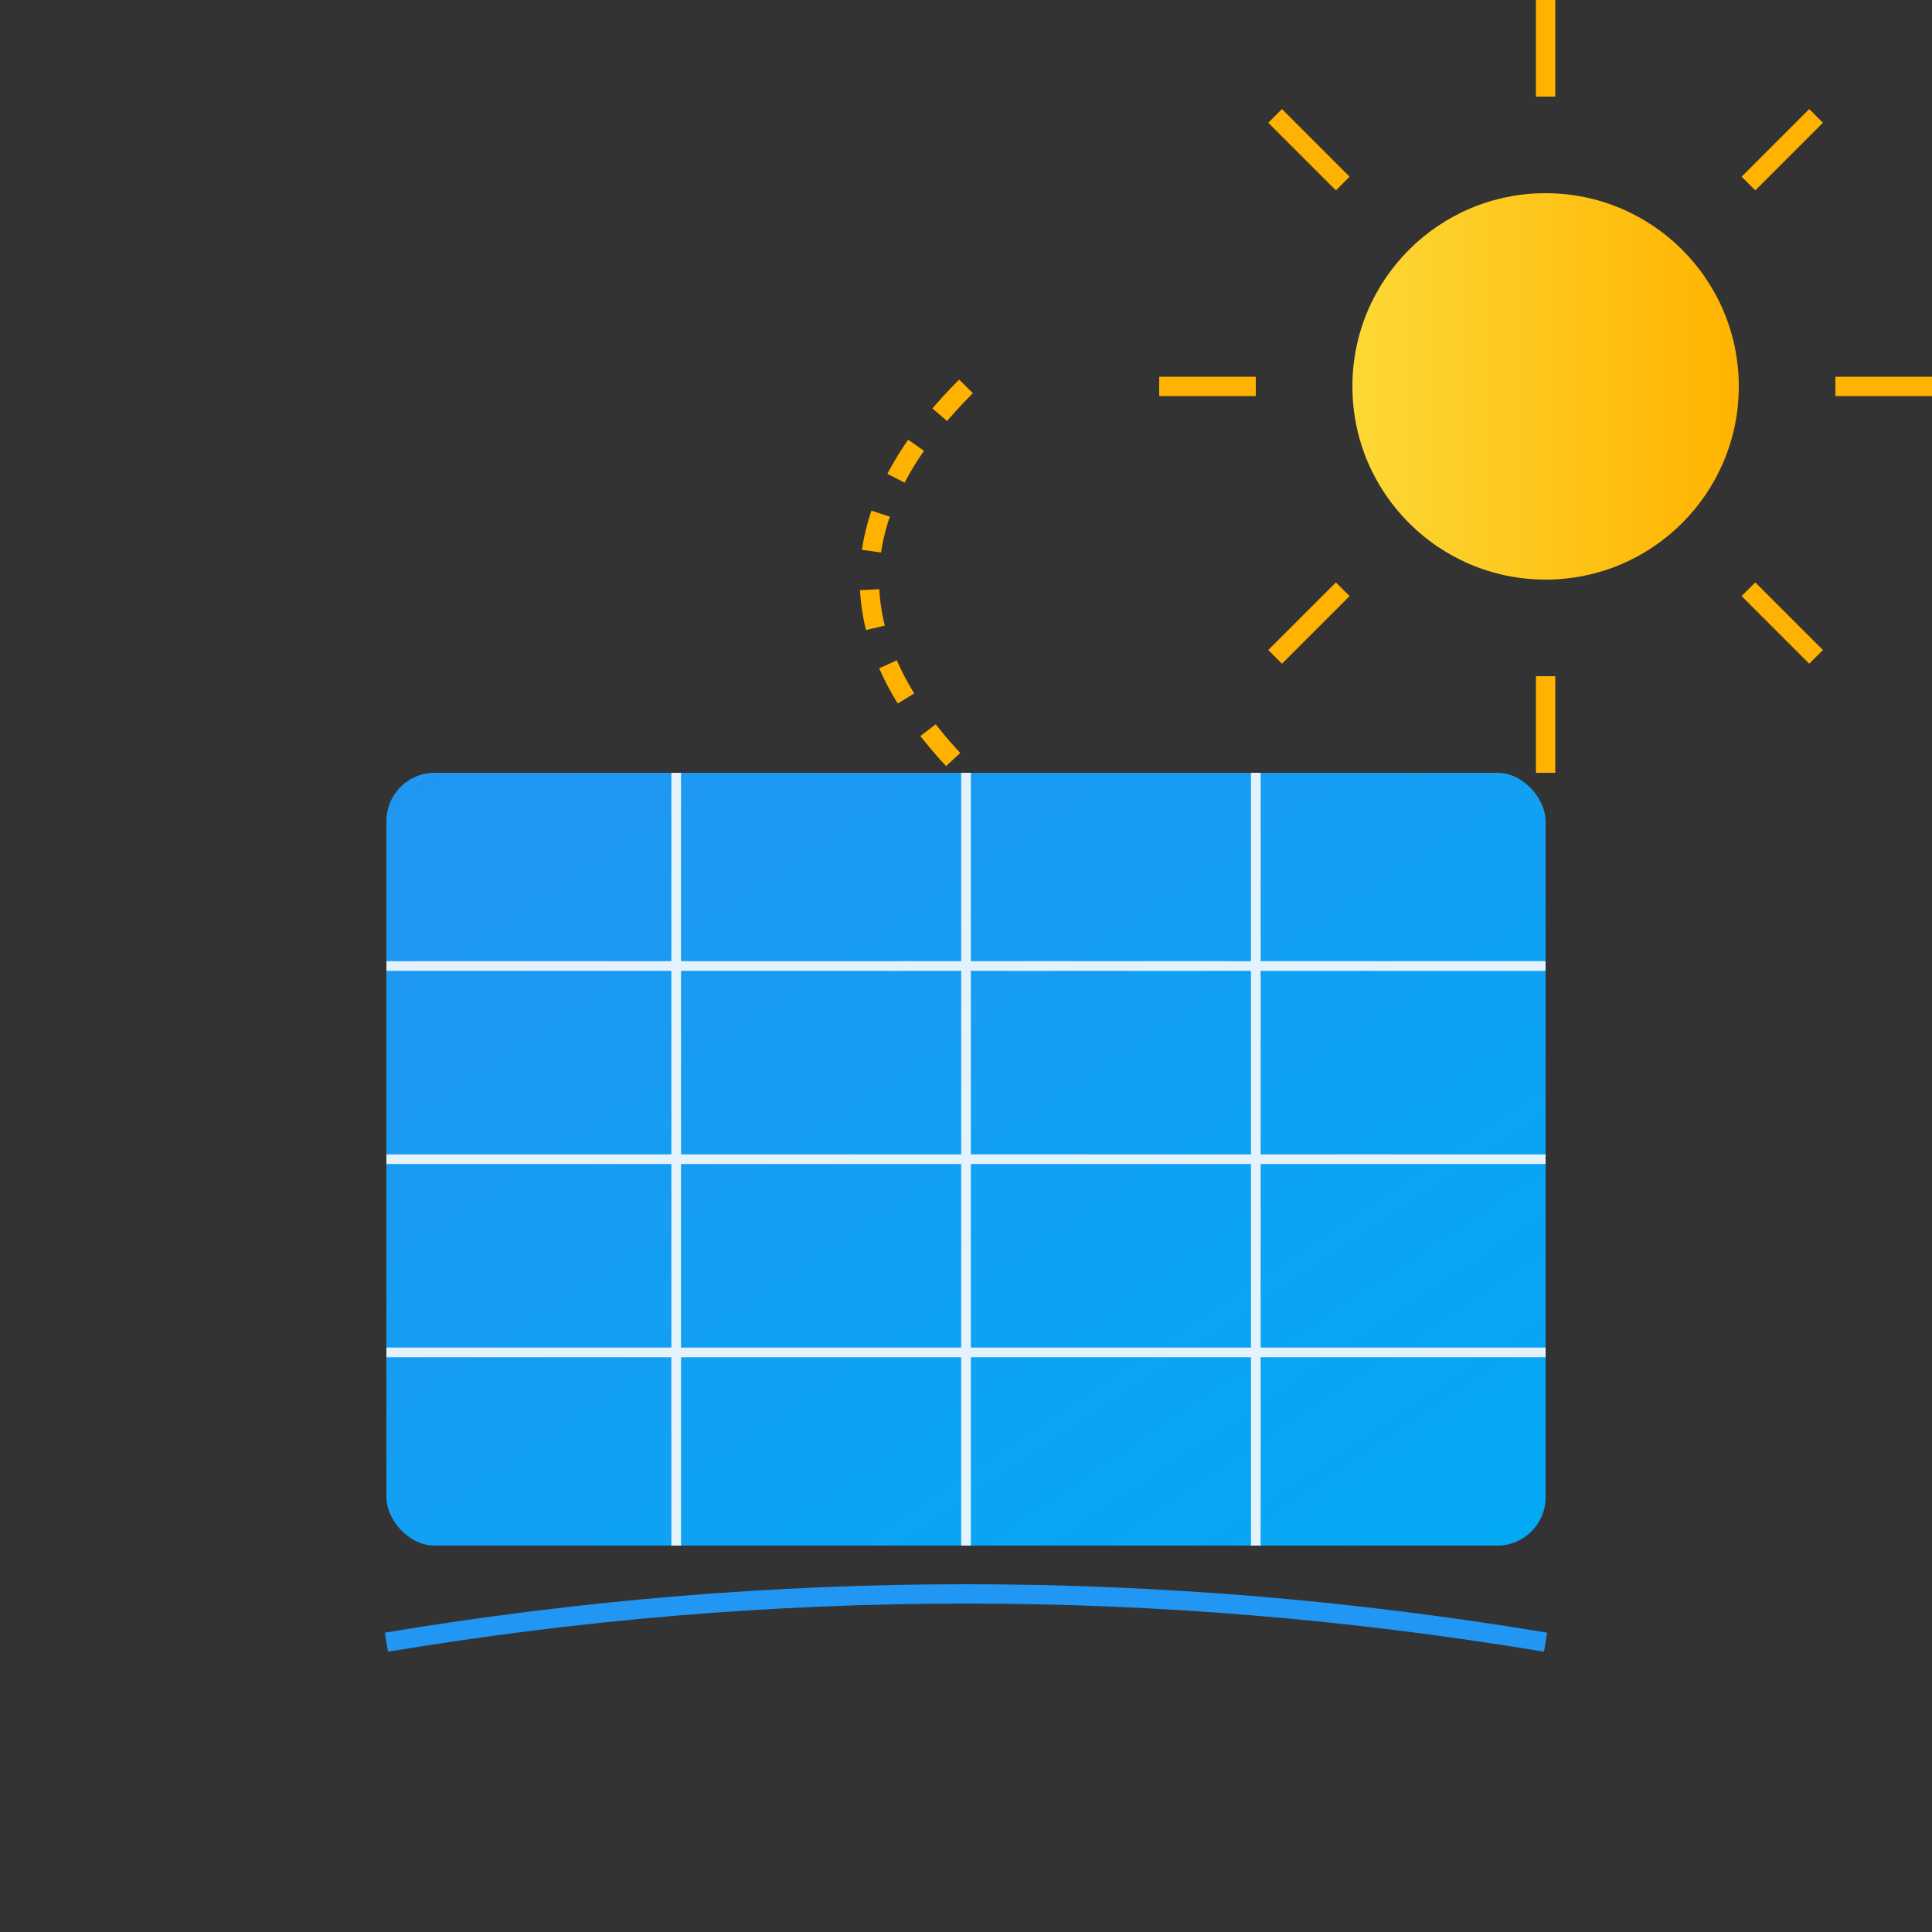 <svg width="200" height="200" viewBox="0 0 200 200" xmlns="http://www.w3.org/2000/svg">
  <rect x="0" y="0" width="200" height="200" fill="#333333" stroke="none"/>
  <defs>
    <linearGradient id="grad1" x1="0%" y1="0%" x2="100%" y2="100%">
      <stop offset="0%" style="stop-color:#2196F3;stop-opacity:1" />
      <stop offset="100%" style="stop-color:#03A9F4;stop-opacity:1" />
    </linearGradient>
    <linearGradient id="grad2" x1="0%" y1="0%" x2="100%" y2="0%">
      <stop offset="0%" style="stop-color:#FDD835;stop-opacity:1" />
      <stop offset="100%" style="stop-color:#FFB300;stop-opacity:1" />
    </linearGradient>
  </defs>
  <!-- Sun -->
  <circle cx="160" cy="40" r="20" fill="url(#grad2)" />
  <g stroke="#FFB300" stroke-width="2">
    <line x1="160" y1="10" x2="160" y2="0" />
    <line x1="160" y1="70" x2="160" y2="80" />
    <line x1="130" y1="40" x2="120" y2="40" />
    <line x1="190" y1="40" x2="200" y2="40" />
    <line x1="139" y1="19" x2="132" y2="12" />
    <line x1="181" y1="61" x2="188" y2="68" />
    <line x1="181" y1="19" x2="188" y2="12" />
    <line x1="139" y1="61" x2="132" y2="68" />
  </g>
  <!-- Solar Panels -->
  <g transform="translate(40,80)">
    <rect width="120" height="80" rx="5" fill="url(#grad1)" />
    <g fill="none" stroke="#E3F2FD" stroke-width="1">
      <line x1="30" y1="0" x2="30" y2="80" />
      <line x1="60" y1="0" x2="60" y2="80" />
      <line x1="90" y1="0" x2="90" y2="80" />
      <line x1="0" y1="20" x2="120" y2="20" />
      <line x1="0" y1="40" x2="120" y2="40" />
      <line x1="0" y1="60" x2="120" y2="60" />
    </g>
  </g>
  <!-- Energy Flow -->
  <path d="M100,40 Q80,60 100,80" stroke="#FFB300" stroke-width="2" fill="none" stroke-dasharray="4" />
  <path d="M40,170 Q100,160 160,170" stroke="#2196F3" stroke-width="2" fill="none" />
</svg>